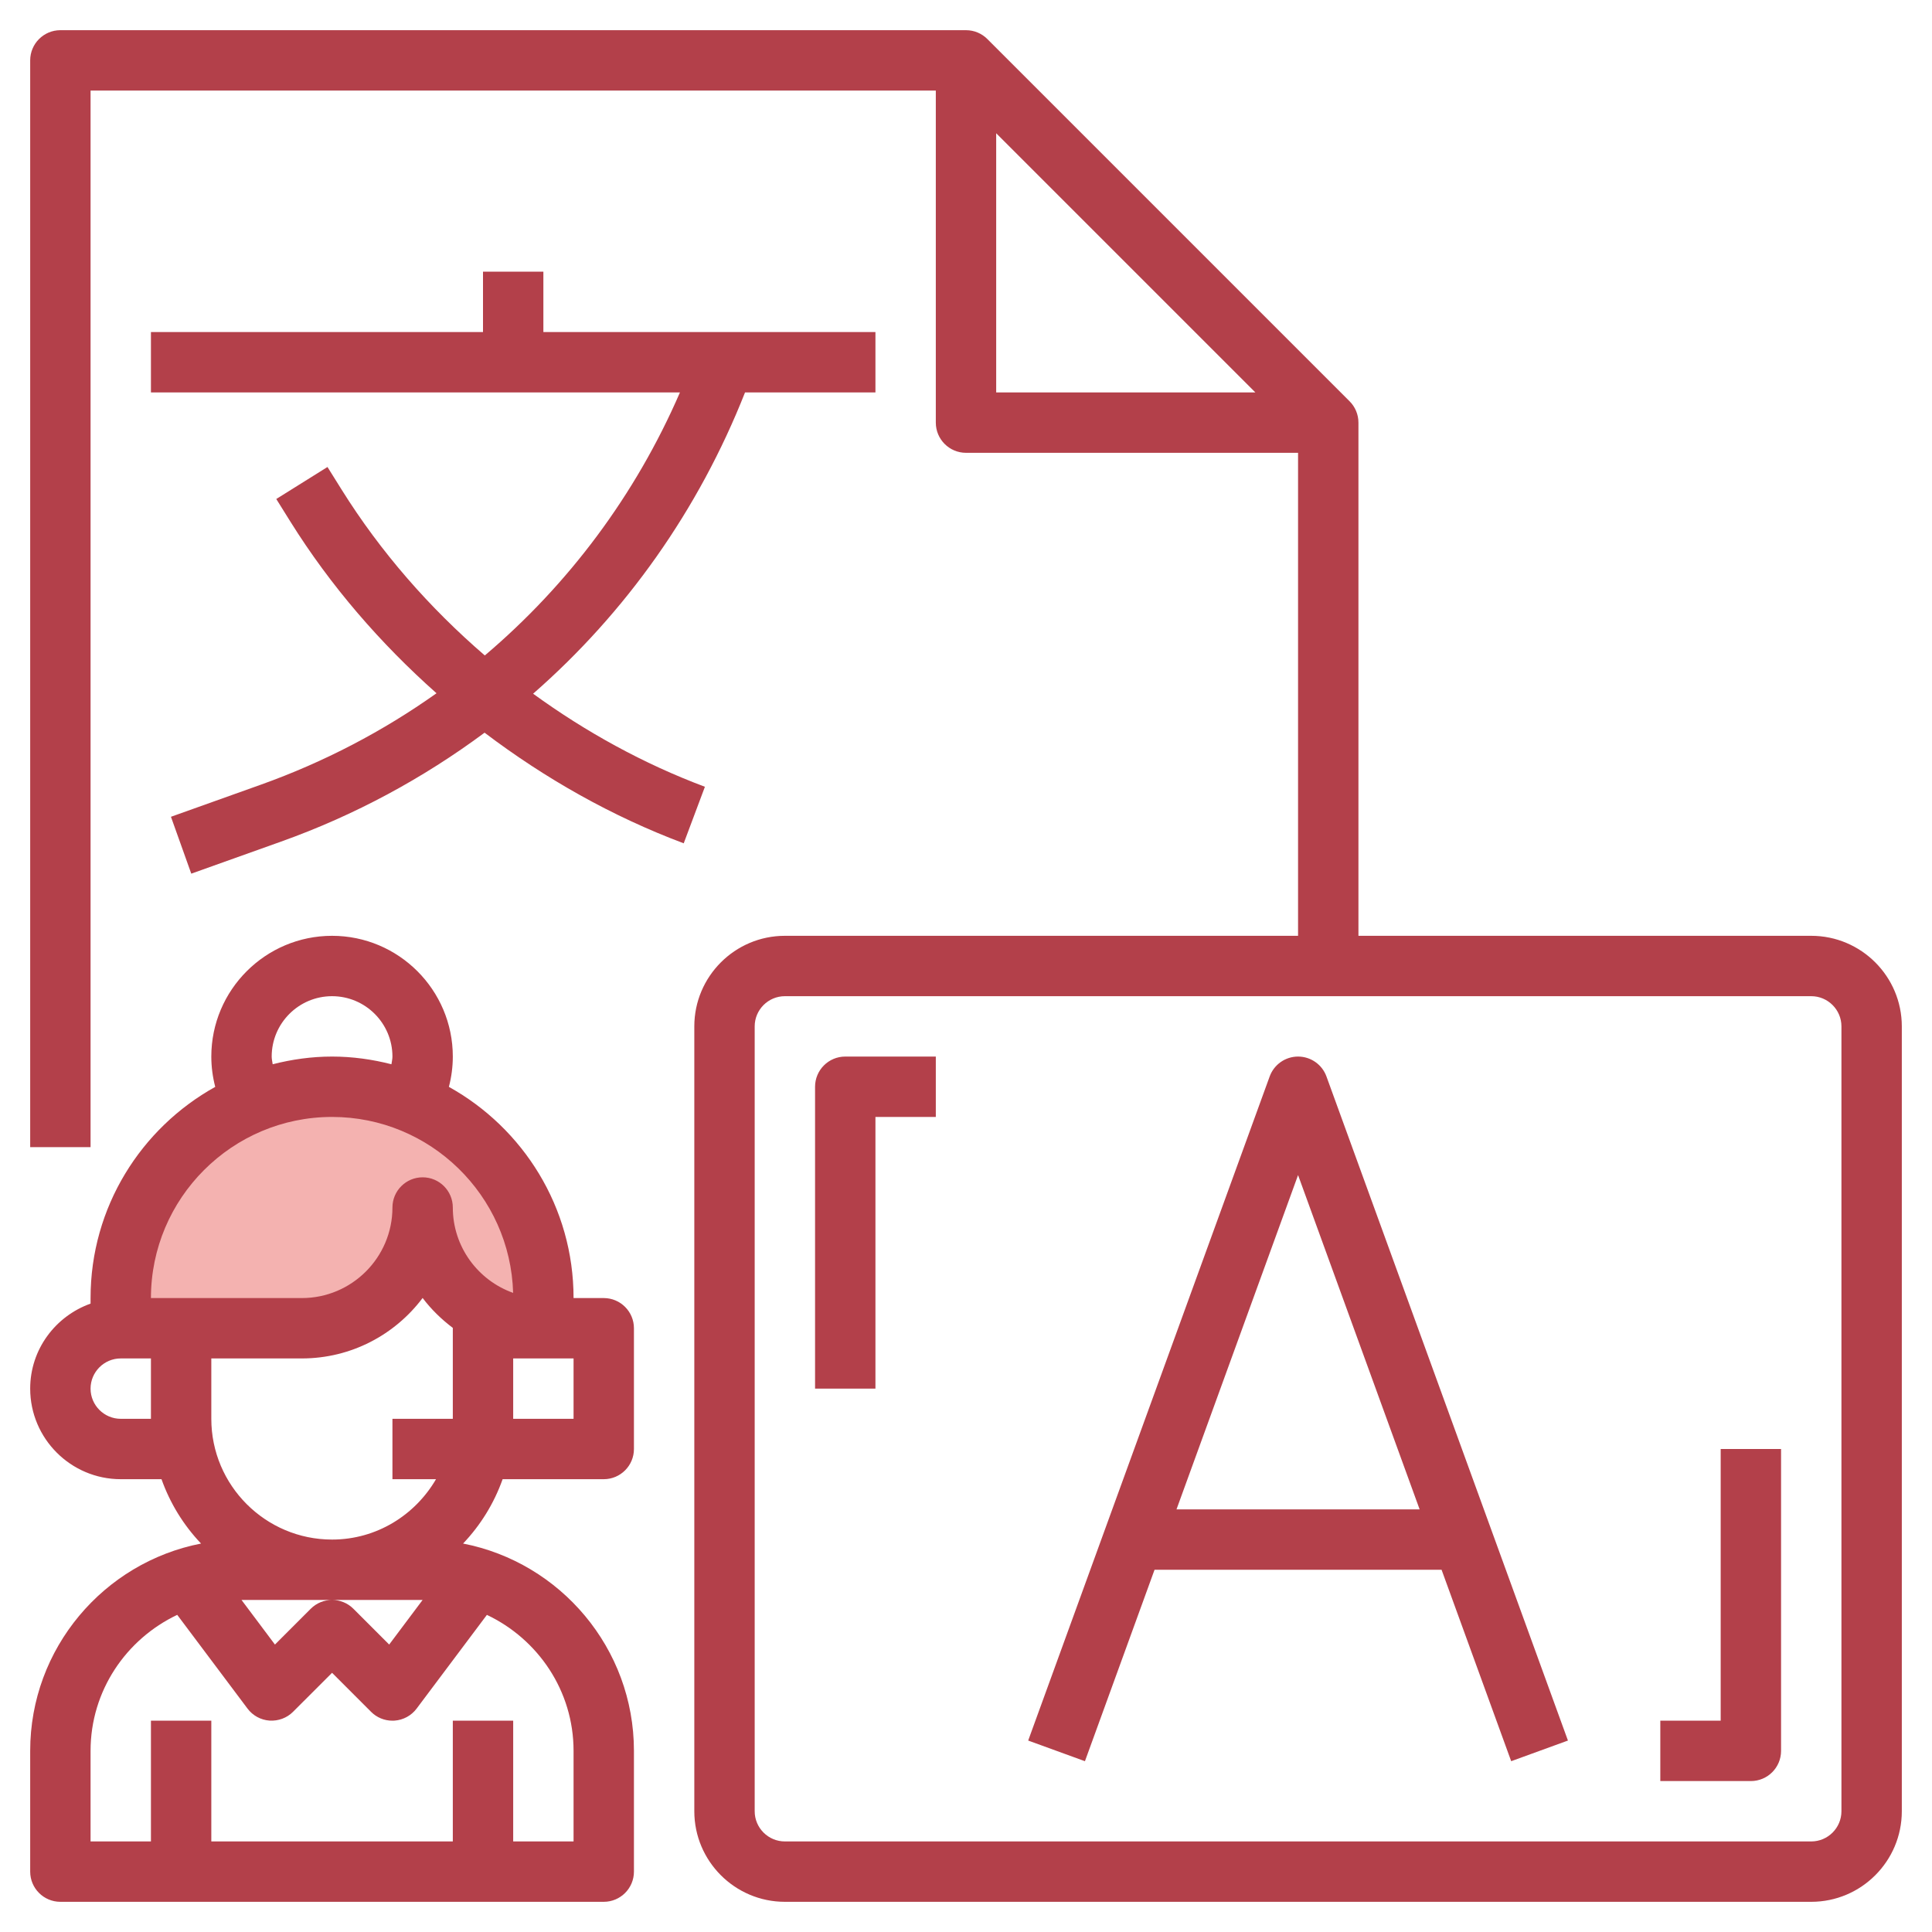 <svg id="Layer_3" enable-background="new 0 0 64 64" height="512" viewBox="0 0 64 64" width="512" xmlns="http://www.w3.org/2000/svg"><g><path d="m14 40c0 2.209 1.791 4 4 4v-1c0-3.866-3.134-7-7-7-3.866 0-7 3.134-7 7v1h6c2.209 0 4-1.791 4-4z" fill="#f4b2b0"/><path d="m20 43h-1c0-3.008-1.67-5.63-4.13-6.996.085-.327.13-.664.13-1.004 0-2.206-1.794-4-4-4s-4 1.794-4 4c0 .34.045.677.13 1.004-2.46 1.366-4.13 3.988-4.13 6.996v.184c-1.161.414-2 1.514-2 2.816 0 1.654 1.346 3 3 3h1.35c.285.803.734 1.527 1.31 2.132-3.22.627-5.66 3.467-5.66 6.868v4c0 .552.448 1 1 1h18c.552 0 1-.448 1-1v-4c0-3.401-2.44-6.241-5.66-6.868.576-.605 1.025-1.329 1.31-2.132h3.35c.552 0 1-.448 1-1v-4c0-.552-.448-1-1-1zm-11-8c0-1.103.897-2 2-2s2 .897 2 2c0 .086-.022.17-.033.255-.631-.161-1.287-.255-1.967-.255s-1.336.094-1.967.255c-.011-.085-.033-.169-.033-.255zm2 2c3.251 0 5.906 2.599 5.998 5.828-1.163-.413-1.998-1.525-1.998-2.828 0-.552-.448-1-1-1s-1 .448-1 1c0 1.654-1.346 3-3 3h-5c0-3.309 2.691-6 6-6zm-7 10c-.551 0-1-.449-1-1s.449-1 1-1h1v2zm10 6-1.108 1.478-1.185-1.185c-.195-.195-.451-.293-.707-.293s-.512.098-.707.293l-1.185 1.185-1.108-1.478h3zm5 5v3h-2v-4h-2v4h-8v-4h-2v4h-2v-3c0-1.993 1.18-3.703 2.871-4.506l2.329 3.106c.174.232.44.377.729.397.288.018.573-.085.778-.291l1.293-1.292 1.293 1.293c.188.189.443.293.707.293.023 0 .047-.001.071-.002.289-.021.555-.166.729-.397l2.329-3.106c1.691.802 2.871 2.512 2.871 4.505zm-8-7c-2.206 0-4-1.794-4-4v-2h3c1.634 0 3.087-.788 4-2.003.283.377.624.707 1 .991v3.012h-2v2h1.444c-.694 1.19-1.97 2-3.444 2zm8-4h-2v-2h2zm41-16h-15v-17c0-.276-.112-.526-.293-.707l-12-12c-.181-.181-.431-.293-.707-.293h-30c-.552 0-1 .448-1 1v36h2v-35h28v11c0 .552.448 1 1 1h11v16h-17c-1.654 0-3 1.346-3 3v26c0 1.654 1.346 3 3 3h34c1.654 0 3-1.346 3-3v-26c0-1.654-1.346-3-3-3zm-27-26.586 8.586 8.586h-8.586zm28 55.586c0 .551-.449 1-1 1h-34c-.551 0-1-.449-1-1v-26c0-.551.449-1 1-1h34c.551 0 1 .449 1 1zm-18-25c-.42 0-.796.263-.94.658l-8 22 1.88.684 2.306-6.342h9.508l2.306 6.342 1.88-.684-8-22c-.144-.395-.52-.658-.94-.658zm-4.027 15 4.027-11.074 4.027 11.074zm-15.622-23.937-.702 1.873c-2.372-.89-4.587-2.143-6.597-3.665-2.032 1.508-4.293 2.734-6.739 3.607l-2.977 1.063-.673-1.884 2.977-1.063c2.096-.749 4.05-1.772 5.82-3.029-1.864-1.655-3.51-3.557-4.837-5.68l-.471-.755 1.696-1.06.472.755c1.291 2.065 2.904 3.906 4.74 5.488 2.77-2.347 4.991-5.312 6.464-8.713h-17.524v-2h11v-2h2v2h11v2h-4.32c-1.535 3.89-3.949 7.295-7.02 9.98 1.749 1.27 3.658 2.321 5.691 3.083zm33.649 21.937h2v10c0 .552-.448 1-1 1h-3v-2h2zm-29-13h3v2h-2v9h-2v-10c0-.552.448-1 1-1z" fill="#b3404a"/></g></svg>